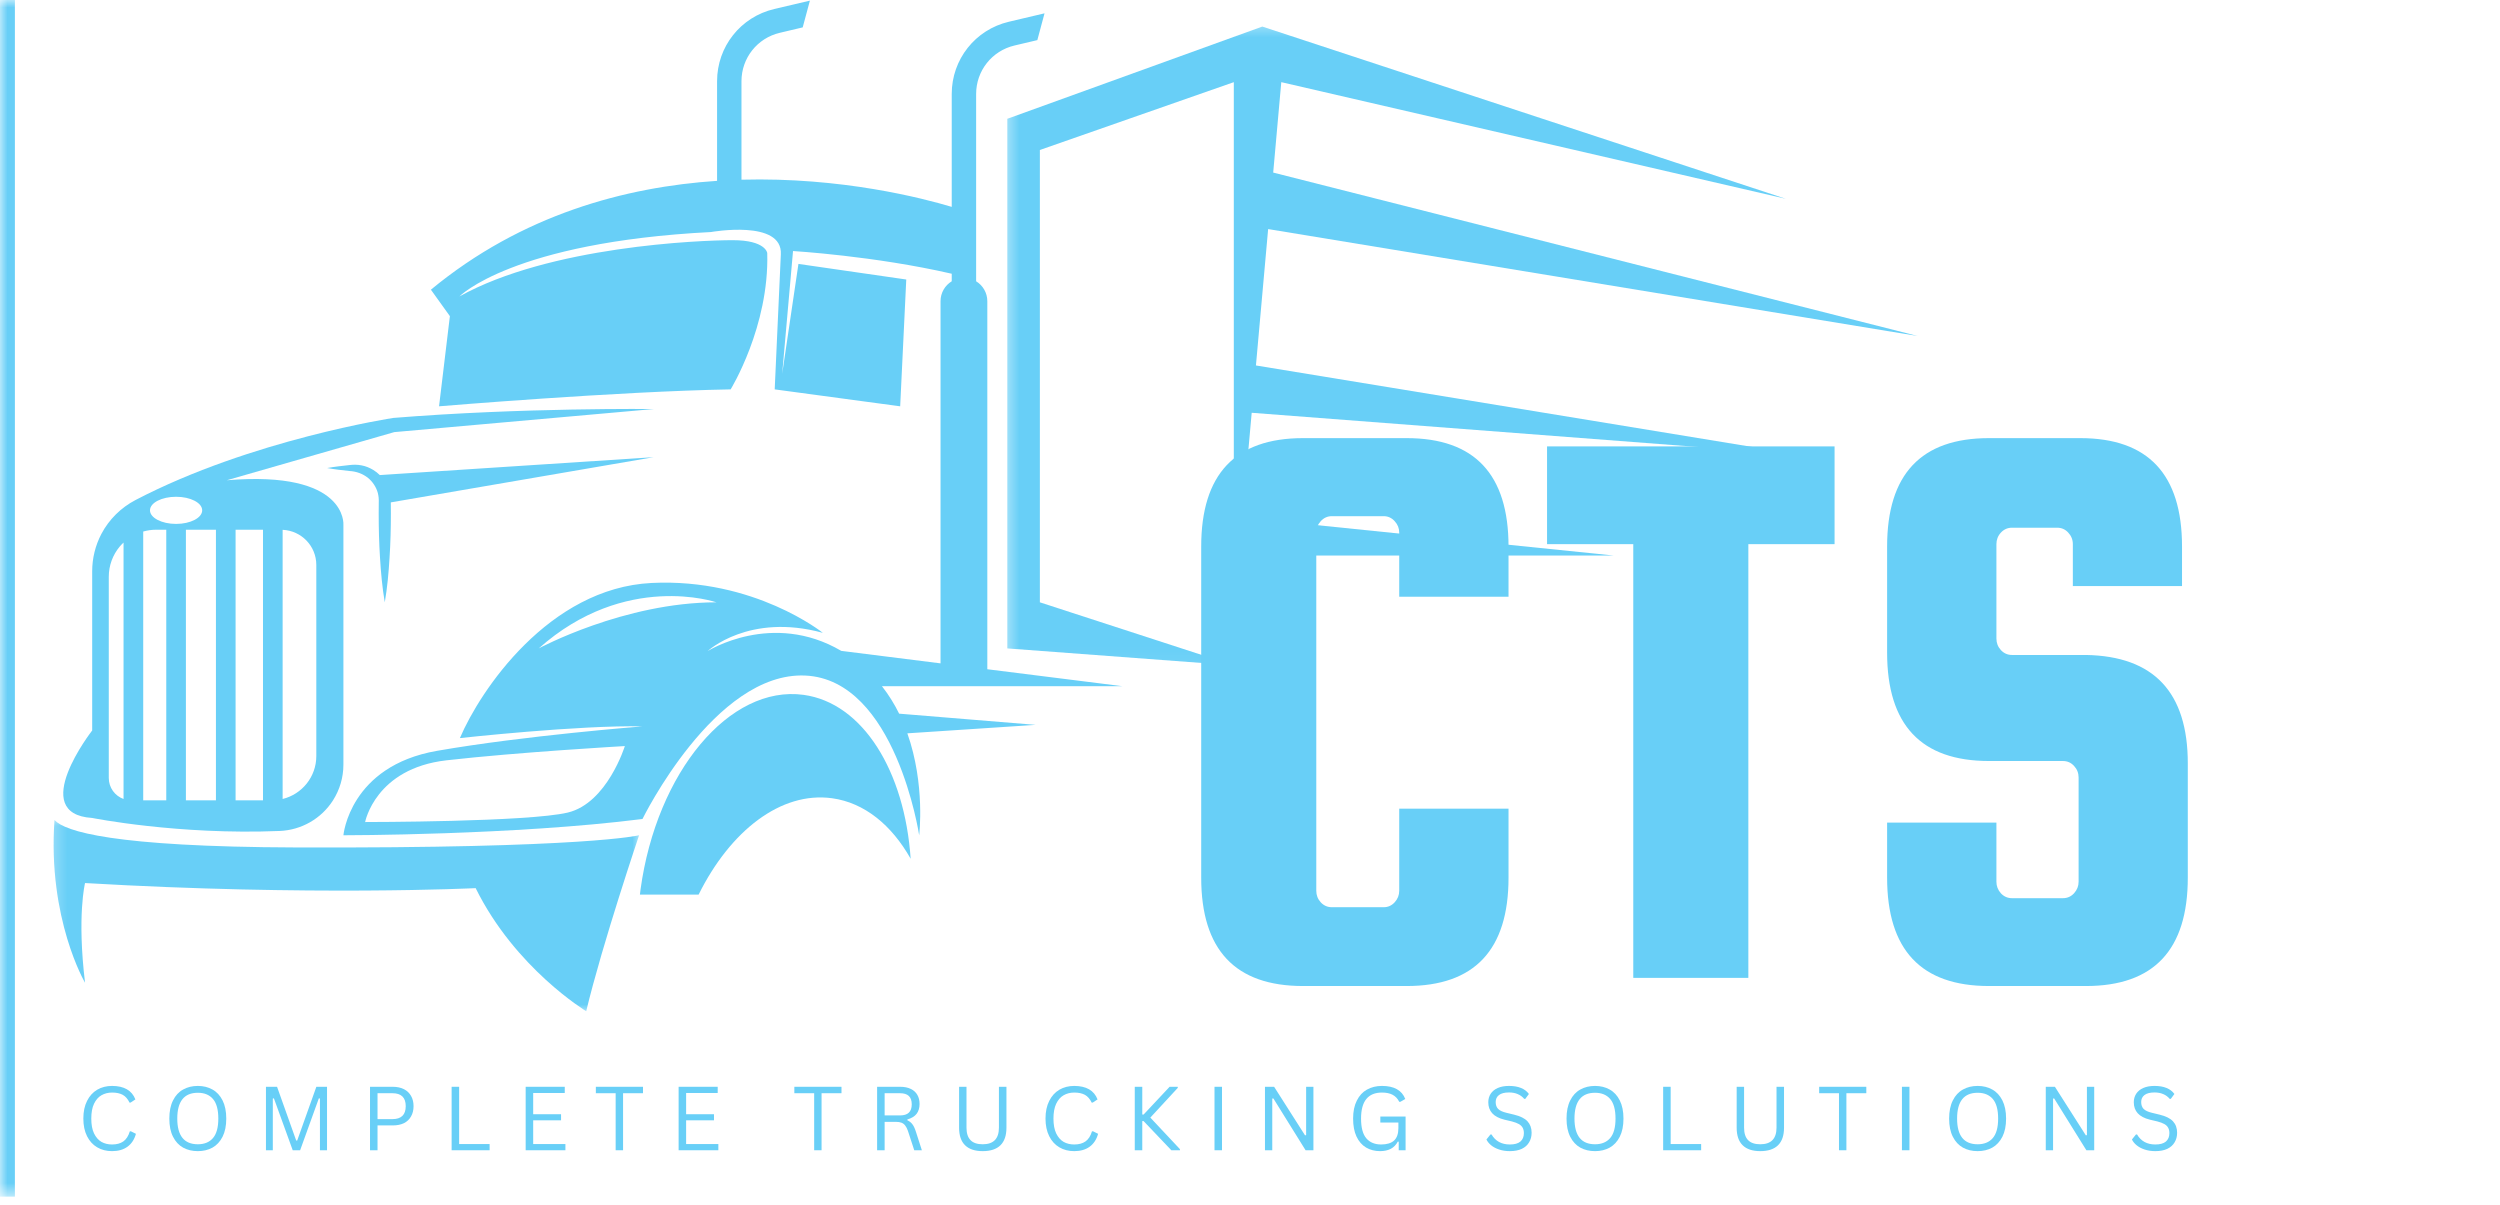 <svg width="168" height="81" viewBox="0 0 168 81" fill="none" xmlns="http://www.w3.org/2000/svg">
<mask id="path-1-inside-1_227_3885" fill="white">
<path d="M0 0H167.5V80.414H0V0Z"/>
</mask>
<path d="M0 80.414H1V0H0H-1V80.414H0Z" fill="#68CFF7" mask="url(#path-1-inside-1_227_3885)"/>
<mask id="mask0_227_3885" style="mask-type:luminance" maskUnits="userSpaceOnUse" x="3" y="54" width="41" height="15">
<path d="M3.277 54.78H43.075V68.136H3.277V54.78Z" fill="white"/>
</mask>
<g mask="url(#mask0_227_3885)">
<path d="M3.662 55.105C4.36 55.873 7.588 56.907 19.866 56.949C39.483 57.018 42.947 56.129 42.947 56.129C42.947 56.129 40.487 63.398 39.393 67.953C39.393 67.953 34.631 65.084 31.964 59.683C31.964 59.683 20.89 60.23 5.715 59.341C5.715 59.341 5.169 61.528 5.715 66.04C5.715 66.04 3.193 61.748 3.662 55.105Z" fill="#68CFF7"/>
</g>
<path d="M25.444 33.433C25.435 33.33 25.413 33.231 25.391 33.131C25.283 32.734 25.045 32.37 24.714 32.101C24.37 31.838 23.966 31.679 23.478 31.651C22.98 31.596 22.481 31.543 21.984 31.452C22.481 31.362 22.98 31.307 23.478 31.253C23.599 31.236 23.73 31.232 23.871 31.229C24.008 31.234 24.149 31.242 24.286 31.271C24.562 31.32 24.828 31.428 25.073 31.574C25.236 31.671 25.386 31.79 25.521 31.924L43.927 30.722L26.262 33.76L26.267 34.501C26.267 35.498 26.243 36.492 26.177 37.489C26.117 38.484 26.029 39.479 25.857 40.476C25.687 39.479 25.598 38.484 25.537 37.489C25.473 36.492 25.448 35.498 25.448 34.501L25.453 33.755L25.455 33.661L25.453 33.584C25.45 33.535 25.453 33.482 25.444 33.433Z" fill="#68CFF7"/>
<path d="M36.202 43.574C42.036 38.378 48.143 40.476 48.143 40.476C41.944 40.476 36.202 43.574 36.202 43.574ZM41.99 50.136C41.99 50.136 40.805 53.964 38.162 54.602C35.519 55.241 24.537 55.241 24.537 55.241C24.537 55.241 25.219 51.639 30.005 51.093C34.79 50.546 41.99 50.136 41.99 50.136ZM61.768 56.13C61.768 56.13 62.191 52.724 60.974 49.28L69.594 48.711L60.422 47.958C60.109 47.323 59.729 46.702 59.268 46.114H75.439L66.348 44.973V20.242C66.348 19.674 66.046 19.178 65.596 18.902V6.315C65.596 4.755 66.657 3.416 68.175 3.058L69.709 2.696L70.192 0.896L67.798 1.461C65.536 1.993 63.956 3.991 63.956 6.315V13.902C62.041 13.327 56.545 11.892 49.827 12.075V5.459C49.827 3.901 50.888 2.56 52.406 2.204L53.942 1.84L54.425 0.042L52.031 0.605C49.767 1.139 48.187 3.135 48.187 5.459V12.153C42.038 12.561 35.071 14.414 28.957 19.467L30.232 21.245L29.504 27.304C29.504 27.304 41.443 26.302 49.099 26.166C49.099 26.166 51.698 21.951 51.559 17.005C51.559 17.005 51.468 16.14 49.236 16.14C47.003 16.14 36.931 16.55 30.87 19.922C30.87 19.922 34.426 16.277 47.777 15.593C47.777 15.593 52.607 14.728 52.472 17.097L52.06 26.166L60.492 27.304L60.901 18.783L53.655 17.735L52.563 25.118L53.291 16.87C53.291 16.87 58.758 17.197 63.956 18.395V18.902C63.504 19.178 63.204 19.674 63.204 20.242V44.578L56.534 43.739C51.879 41.01 47.55 43.757 47.55 43.757C47.55 43.757 50.33 41.162 55.296 42.528C55.296 42.528 50.694 38.835 43.79 39.175C36.886 39.517 32.271 46.389 30.905 49.6C30.905 49.6 38.947 48.715 43.175 48.814C43.175 48.814 35.245 49.43 29.367 50.456C23.489 51.48 23.077 56.13 23.077 56.13C23.077 56.13 34.561 56.13 43.175 55.036C43.175 55.036 48.027 45.123 54.112 45.397C60.195 45.67 61.768 56.13 61.768 56.13Z" fill="#68CFF7"/>
<path d="M14.511 53.783H12.493V35.598H14.511V53.783ZM13.587 34.294C13.587 34.797 12.803 35.207 11.833 35.207C10.864 35.207 10.079 34.797 10.079 34.294C10.079 33.791 10.864 33.383 11.833 33.383C12.803 33.383 13.587 33.791 13.587 34.294ZM9.624 35.719C9.895 35.644 10.178 35.598 10.465 35.598H11.173V53.783H9.624V35.719ZM8.302 53.692C7.724 53.483 7.31 52.933 7.31 52.283V38.755C7.31 38.012 7.572 37.292 8.051 36.723C8.13 36.63 8.214 36.542 8.302 36.46V53.692ZM15.831 35.598H17.673V53.783H15.831V35.598ZM18.993 35.604C20.252 35.659 21.256 36.692 21.256 37.963V50.809C21.256 52.205 20.292 53.373 18.993 53.692V35.604ZM26.428 28.085C26.428 28.085 16.888 29.541 9.108 33.601C8.13 34.113 7.327 34.903 6.813 35.88C6.407 36.654 6.195 37.515 6.195 38.387V49.088C6.195 49.088 1.82 54.694 6.195 54.967C6.195 54.967 11.972 56.122 18.79 55.841C20.25 55.782 21.59 55.018 22.377 53.785C22.834 53.068 23.077 52.236 23.077 51.387V35.28C23.077 35.28 23.398 31.589 15.241 32.273L26.496 29.038L43.927 27.487C43.927 27.487 35.04 27.384 26.428 28.085Z" fill="#68CFF7"/>
<path d="M54.001 46.694C57.988 47.241 60.799 51.832 61.196 57.708C59.921 55.446 58.092 53.94 55.916 53.642C52.483 53.17 49.079 55.822 46.947 60.117H43.003C43.018 60.001 43.027 59.888 43.044 59.773C44.128 51.868 49.035 46.012 54.001 46.694Z" fill="#68CFF7"/>
<mask id="mask1_227_3885" style="mask-type:luminance" maskUnits="userSpaceOnUse" x="67" y="1" width="63" height="44">
<path d="M67.421 1.405H129.003V44.947H67.421V1.405Z" fill="white"/>
</mask>
<g mask="url(#mask1_227_3885)">
<path d="M82.912 44.713L67.692 43.574V7.983L84.827 1.785L120.008 13.36L86.102 5.521L85.559 11.597L128.893 22.585L85.219 15.394L84.399 24.559L120.965 30.563L84.114 27.739L83.485 34.777L108.428 37.33H83.256L82.912 41.158V5.521L69.879 10.079V40.476L82.912 44.713Z" fill="#68CFF7"/>
</g>
<path d="M94.028 59.86V54.344H101.373V58.975C101.373 63.833 99.091 66.261 94.525 66.261H87.568C83.003 66.261 80.721 63.833 80.721 58.975V36.728C80.721 31.87 83.003 29.442 87.568 29.442H94.525C99.091 29.442 101.373 31.87 101.373 36.728V40.101H94.028V35.792C94.028 35.499 93.926 35.243 93.721 35.023C93.52 34.8 93.275 34.687 92.982 34.687H89.5C89.207 34.687 88.958 34.8 88.754 35.023C88.552 35.243 88.454 35.499 88.454 35.792V59.86C88.454 60.153 88.552 60.413 88.754 60.636C88.958 60.855 89.207 60.965 89.5 60.965H92.982C93.275 60.965 93.52 60.855 93.721 60.636C93.926 60.413 94.028 60.153 94.028 59.86Z" fill="#68CFF7"/>
<path d="M103.962 36.567V29.998H123.283V36.567H117.489V65.713H109.756V36.567H103.962Z" fill="#68CFF7"/>
<path d="M146.632 39.384H139.295V36.567C139.295 36.271 139.192 36.011 138.987 35.792C138.786 35.572 138.538 35.462 138.241 35.462H135.205C134.913 35.462 134.664 35.572 134.459 35.792C134.258 36.011 134.159 36.271 134.159 36.567V42.91C134.159 43.208 134.258 43.466 134.459 43.685C134.664 43.905 134.913 44.014 135.205 44.014H140.173C144.738 44.093 147.02 46.522 147.02 51.301V58.975C147.02 63.833 144.738 66.261 140.173 66.261H133.662C129.097 66.261 126.814 63.833 126.814 58.975V55.281H134.159V59.253C134.159 59.546 134.258 59.805 134.459 60.029C134.664 60.248 134.913 60.358 135.205 60.358H138.629C138.925 60.358 139.174 60.248 139.375 60.029C139.58 59.805 139.682 59.546 139.682 59.253V52.245C139.682 51.948 139.58 51.689 139.375 51.469C139.174 51.25 138.925 51.14 138.629 51.14H133.662C129.097 51.14 126.814 48.711 126.814 43.854V36.728C126.814 31.87 129.097 29.442 133.662 29.442H139.792C144.352 29.442 146.632 31.87 146.632 36.728V39.384Z" fill="#68CFF7"/>
<path d="M7.532 77.356C7.155 77.356 6.822 77.272 6.53 77.1C6.241 76.93 6.014 76.681 5.849 76.353C5.683 76.022 5.601 75.627 5.601 75.168C5.601 74.706 5.683 74.311 5.849 73.983C6.014 73.652 6.241 73.402 6.53 73.23C6.822 73.06 7.155 72.974 7.532 72.974C7.931 72.974 8.264 73.05 8.527 73.2C8.79 73.352 8.981 73.579 9.098 73.881L8.776 74.093H8.703C8.586 73.85 8.434 73.676 8.249 73.573C8.062 73.471 7.825 73.42 7.532 73.42C7.263 73.42 7.024 73.482 6.815 73.603C6.61 73.72 6.444 73.91 6.318 74.173C6.195 74.433 6.135 74.764 6.135 75.168C6.135 75.574 6.195 75.905 6.318 76.163C6.444 76.423 6.61 76.613 6.815 76.734C7.024 76.851 7.263 76.909 7.532 76.909C7.839 76.909 8.09 76.842 8.286 76.705C8.485 76.564 8.631 76.337 8.725 76.024H8.798L9.134 76.192C9.032 76.569 8.843 76.856 8.571 77.056C8.297 77.257 7.951 77.356 7.532 77.356Z" fill="#68CFF7"/>
<path d="M13.296 77.356C12.924 77.356 12.595 77.279 12.308 77.122C12.019 76.961 11.792 76.717 11.628 76.39C11.461 76.064 11.379 75.657 11.379 75.168C11.379 74.682 11.461 74.274 11.628 73.947C11.792 73.616 12.019 73.372 12.308 73.215C12.595 73.054 12.924 72.974 13.296 72.974C13.661 72.974 13.987 73.054 14.276 73.215C14.563 73.372 14.79 73.616 14.956 73.947C15.121 74.274 15.205 74.682 15.205 75.168C15.205 75.657 15.121 76.064 14.956 76.39C14.79 76.717 14.563 76.961 14.276 77.122C13.987 77.279 13.661 77.356 13.296 77.356ZM13.296 76.895C13.735 76.895 14.073 76.756 14.312 76.478C14.55 76.2 14.671 75.765 14.671 75.168C14.671 74.569 14.55 74.129 14.312 73.852C14.073 73.573 13.735 73.434 13.296 73.434C12.374 73.434 11.913 74.013 11.913 75.168C11.913 76.321 12.374 76.895 13.296 76.895Z" fill="#68CFF7"/>
<path d="M18.333 77.297H17.872V73.032H18.618L19.905 76.646H19.971L21.259 73.032H21.976V77.297H21.5V73.822L21.427 73.808L20.169 77.297H19.671L18.406 73.808L18.333 73.822V77.297Z" fill="#68CFF7"/>
<path d="M26.387 73.032C26.683 73.032 26.937 73.087 27.147 73.193C27.356 73.301 27.515 73.453 27.623 73.647C27.735 73.842 27.791 74.071 27.791 74.334C27.791 74.598 27.735 74.828 27.623 75.022C27.515 75.218 27.356 75.37 27.147 75.476C26.937 75.578 26.683 75.629 26.387 75.629H25.37V77.297H24.865V73.032H26.387ZM26.372 75.205C26.966 75.205 27.265 74.916 27.265 74.334C27.265 73.755 26.966 73.464 26.372 73.464H25.37V75.205H26.372Z" fill="#68CFF7"/>
<path d="M30.854 73.032V76.88H32.902V77.297H30.349V73.032H30.854Z" fill="#68CFF7"/>
<path d="M35.83 75.285V76.88H37.996V77.297H35.325V73.032H37.952V73.449H35.83V74.876H37.703V75.285H35.83Z" fill="#68CFF7"/>
<path d="M43.209 73.032V73.464H41.87V77.297H41.372V73.464H40.041V73.032H43.209Z" fill="#68CFF7"/>
<path d="M46.107 75.285V76.88H48.273V77.297H45.603V73.032H48.229V73.449H46.107V74.876H47.98V75.285H46.107Z" fill="#68CFF7"/>
<path d="M56.548 73.032V73.464H55.209V77.297H54.712V73.464H53.38V73.032H56.548Z" fill="#68CFF7"/>
<path d="M58.942 77.297V73.032H60.493C60.775 73.032 61.014 73.082 61.21 73.178C61.404 73.272 61.55 73.405 61.649 73.581C61.746 73.753 61.795 73.954 61.795 74.188C61.795 74.451 61.729 74.671 61.598 74.847C61.466 75.018 61.258 75.145 60.976 75.227V75.285C61.111 75.344 61.225 75.432 61.312 75.549C61.4 75.662 61.481 75.834 61.554 76.068L61.949 77.297H61.437L61.013 75.995C60.958 75.84 60.897 75.721 60.83 75.637C60.766 75.549 60.683 75.487 60.581 75.446C60.482 75.408 60.356 75.388 60.2 75.388H59.447V77.297H58.942ZM60.478 74.956C60.745 74.956 60.943 74.896 61.071 74.773C61.203 74.653 61.269 74.464 61.269 74.21C61.269 73.958 61.203 73.769 61.071 73.647C60.943 73.526 60.745 73.464 60.478 73.464H59.447V74.956H60.478Z" fill="#68CFF7"/>
<path d="M66.038 77.356C65.515 77.356 65.12 77.224 64.853 76.961C64.584 76.697 64.451 76.306 64.451 75.783V73.032H64.948V75.776C64.948 76.152 65.038 76.432 65.219 76.617C65.398 76.803 65.672 76.895 66.038 76.895C66.764 76.895 67.128 76.522 67.128 75.776V73.032H67.633V75.783C67.633 76.306 67.498 76.697 67.231 76.961C66.962 77.224 66.565 77.356 66.038 77.356Z" fill="#68CFF7"/>
<path d="M72.19 77.356C71.813 77.356 71.48 77.272 71.188 77.1C70.898 76.93 70.672 76.681 70.507 76.353C70.341 76.022 70.258 75.627 70.258 75.168C70.258 74.706 70.341 74.311 70.507 73.983C70.672 73.652 70.898 73.402 71.188 73.23C71.48 73.06 71.813 72.974 72.19 72.974C72.588 72.974 72.921 73.05 73.185 73.2C73.448 73.352 73.638 73.579 73.755 73.881L73.433 74.093H73.36C73.243 73.85 73.091 73.676 72.907 73.573C72.72 73.471 72.482 73.42 72.19 73.42C71.921 73.42 71.681 73.482 71.473 73.603C71.268 73.72 71.102 73.91 70.975 74.173C70.853 74.433 70.792 74.764 70.792 75.168C70.792 75.574 70.853 75.905 70.975 76.163C71.102 76.423 71.268 76.613 71.473 76.734C71.681 76.851 71.921 76.909 72.19 76.909C72.497 76.909 72.748 76.842 72.943 76.705C73.143 76.564 73.289 76.337 73.382 76.024H73.455L73.792 76.192C73.689 76.569 73.501 76.856 73.229 77.056C72.954 77.257 72.609 77.356 72.19 77.356Z" fill="#68CFF7"/>
<path d="M76.256 77.297V73.032H76.761V74.898H76.849L78.597 73.032H79.146V73.105L77.302 75.103L79.292 77.224V77.297H78.714L76.849 75.337H76.761V77.297H76.256Z" fill="#68CFF7"/>
<path d="M82.119 77.297H81.615V73.032H82.119V77.297Z" fill="#68CFF7"/>
<path d="M85.496 77.297H85.006V73.032H85.621L87.698 76.295L87.772 76.28V73.032H88.262V77.297H87.735L85.57 73.815L85.496 73.822V77.297Z" fill="#68CFF7"/>
<path d="M92.743 77.356C92.387 77.356 92.072 77.275 91.8 77.114C91.525 76.95 91.311 76.703 91.156 76.375C91.004 76.05 90.929 75.647 90.929 75.168C90.929 74.691 91.011 74.289 91.178 73.961C91.342 73.63 91.569 73.383 91.858 73.222C92.151 73.058 92.487 72.974 92.868 72.974C93.277 72.974 93.61 73.047 93.87 73.193C94.133 73.339 94.32 73.559 94.433 73.852L94.104 74.042H94.031C93.918 73.822 93.768 73.665 93.577 73.566C93.391 73.469 93.155 73.42 92.868 73.42C91.931 73.42 91.463 74.003 91.463 75.168C91.463 75.774 91.58 76.215 91.814 76.493C92.052 76.77 92.385 76.909 92.809 76.909C93.193 76.909 93.484 76.822 93.68 76.646C93.874 76.467 93.972 76.185 93.972 75.805V75.432H92.758V75.029H94.455V77.297H93.994V76.727L93.936 76.712C93.819 76.931 93.66 77.096 93.46 77.202C93.259 77.305 93.021 77.356 92.743 77.356Z" fill="#68CFF7"/>
<path d="M101.462 77.356C101.193 77.356 100.951 77.319 100.737 77.246C100.521 77.173 100.344 77.078 100.203 76.961C100.061 76.844 99.956 76.716 99.889 76.573L100.159 76.236H100.232C100.496 76.686 100.906 76.909 101.462 76.909C101.778 76.909 102.014 76.844 102.171 76.712C102.327 76.577 102.405 76.388 102.405 76.149C102.405 76.008 102.378 75.889 102.325 75.79C102.275 75.693 102.193 75.611 102.076 75.541C101.959 75.474 101.798 75.413 101.593 75.359L101.096 75.242C100.724 75.15 100.452 75.006 100.276 74.81C100.101 74.616 100.013 74.369 100.013 74.071C100.013 73.857 100.066 73.667 100.174 73.5C100.28 73.336 100.439 73.206 100.649 73.113C100.858 73.021 101.11 72.974 101.403 72.974C101.725 72.974 101.996 73.021 102.215 73.113C102.435 73.2 102.61 73.336 102.742 73.515L102.5 73.844H102.427C102.305 73.698 102.158 73.592 101.988 73.522C101.822 73.449 101.626 73.413 101.403 73.413C101.105 73.413 100.88 73.471 100.73 73.588C100.584 73.701 100.51 73.857 100.51 74.056C100.51 74.252 100.564 74.406 100.671 74.517C100.783 74.631 100.971 74.718 101.235 74.781L101.747 74.905C102.16 75.004 102.46 75.152 102.647 75.351C102.831 75.552 102.925 75.808 102.925 76.119C102.925 76.365 102.868 76.578 102.756 76.763C102.648 76.95 102.486 77.096 102.266 77.202C102.047 77.305 101.778 77.356 101.462 77.356Z" fill="#68CFF7"/>
<path d="M107.188 77.356C106.816 77.356 106.487 77.279 106.2 77.122C105.911 76.961 105.684 76.717 105.52 76.39C105.353 76.064 105.271 75.657 105.271 75.168C105.271 74.682 105.353 74.274 105.52 73.947C105.684 73.616 105.911 73.372 106.2 73.215C106.487 73.054 106.816 72.974 107.188 72.974C107.553 72.974 107.879 73.054 108.168 73.215C108.455 73.372 108.682 73.616 108.848 73.947C109.013 74.274 109.097 74.682 109.097 75.168C109.097 75.657 109.013 76.064 108.848 76.39C108.682 76.717 108.455 76.961 108.168 77.122C107.879 77.279 107.553 77.356 107.188 77.356ZM107.188 76.895C107.626 76.895 107.965 76.756 108.204 76.478C108.442 76.2 108.563 75.765 108.563 75.168C108.563 74.569 108.442 74.129 108.204 73.852C107.965 73.573 107.626 73.434 107.188 73.434C106.266 73.434 105.805 74.013 105.805 75.168C105.805 76.321 106.266 76.895 107.188 76.895Z" fill="#68CFF7"/>
<path d="M112.269 73.032V76.88H114.317V77.297H111.764V73.032H112.269Z" fill="#68CFF7"/>
<path d="M118.292 77.356C117.769 77.356 117.373 77.224 117.106 76.961C116.838 76.697 116.704 76.306 116.704 75.783V73.032H117.202V75.776C117.202 76.152 117.291 76.432 117.472 76.617C117.651 76.803 117.926 76.895 118.292 76.895C119.018 76.895 119.382 76.522 119.382 75.776V73.032H119.886V75.783C119.886 76.306 119.751 76.697 119.484 76.961C119.215 77.224 118.818 77.356 118.292 77.356Z" fill="#68CFF7"/>
<path d="M125.416 73.032V73.464H124.078V77.297H123.58V73.464H122.249V73.032H125.416Z" fill="#68CFF7"/>
<path d="M128.315 77.297H127.81V73.032H128.315V77.297Z" fill="#68CFF7"/>
<path d="M132.899 77.356C132.528 77.356 132.199 77.279 131.912 77.122C131.623 76.961 131.396 76.717 131.231 76.39C131.065 76.064 130.982 75.657 130.982 75.168C130.982 74.682 131.065 74.274 131.231 73.947C131.396 73.616 131.623 73.372 131.912 73.215C132.199 73.054 132.528 72.974 132.899 72.974C133.265 72.974 133.591 73.054 133.879 73.215C134.167 73.372 134.393 73.616 134.56 73.947C134.724 74.274 134.809 74.682 134.809 75.168C134.809 75.657 134.724 76.064 134.56 76.39C134.393 76.717 134.167 76.961 133.879 77.122C133.591 77.279 133.265 77.356 132.899 77.356ZM132.899 76.895C133.338 76.895 133.676 76.756 133.916 76.478C134.154 76.2 134.275 75.765 134.275 75.168C134.275 74.569 134.154 74.129 133.916 73.852C133.676 73.573 133.338 73.434 132.899 73.434C131.977 73.434 131.517 74.013 131.517 75.168C131.517 76.321 131.977 76.895 132.899 76.895Z" fill="#68CFF7"/>
<path d="M137.966 77.297H137.476V73.032H138.09L140.168 76.295L140.241 76.28V73.032H140.731V77.297H140.204L138.039 73.815L137.966 73.822V77.297Z" fill="#68CFF7"/>
<path d="M144.839 77.356C144.571 77.356 144.329 77.319 144.115 77.246C143.899 77.173 143.722 77.078 143.581 76.961C143.438 76.844 143.334 76.716 143.266 76.573L143.537 76.236H143.61C143.874 76.686 144.283 76.909 144.839 76.909C145.156 76.909 145.392 76.844 145.549 76.712C145.704 76.577 145.783 76.388 145.783 76.149C145.783 76.008 145.756 75.889 145.703 75.79C145.653 75.693 145.571 75.611 145.454 75.541C145.337 75.474 145.176 75.413 144.971 75.359L144.474 75.242C144.102 75.15 143.83 75.006 143.654 74.81C143.479 74.616 143.391 74.369 143.391 74.071C143.391 73.857 143.444 73.667 143.552 73.5C143.658 73.336 143.817 73.206 144.027 73.113C144.236 73.021 144.488 72.974 144.781 72.974C145.103 72.974 145.373 73.021 145.593 73.113C145.812 73.2 145.988 73.336 146.12 73.515L145.878 73.844H145.805C145.682 73.698 145.536 73.592 145.366 73.522C145.2 73.449 145.004 73.413 144.781 73.413C144.483 73.413 144.258 73.471 144.108 73.588C143.961 73.701 143.888 73.857 143.888 74.056C143.888 74.252 143.941 74.406 144.049 74.517C144.161 74.631 144.349 74.718 144.613 74.781L145.125 74.905C145.538 75.004 145.838 75.152 146.024 75.351C146.209 75.552 146.302 75.808 146.302 76.119C146.302 76.365 146.246 76.578 146.134 76.763C146.026 76.95 145.864 77.096 145.644 77.202C145.425 77.305 145.156 77.356 144.839 77.356Z" fill="#68CFF7"/>
</svg>
